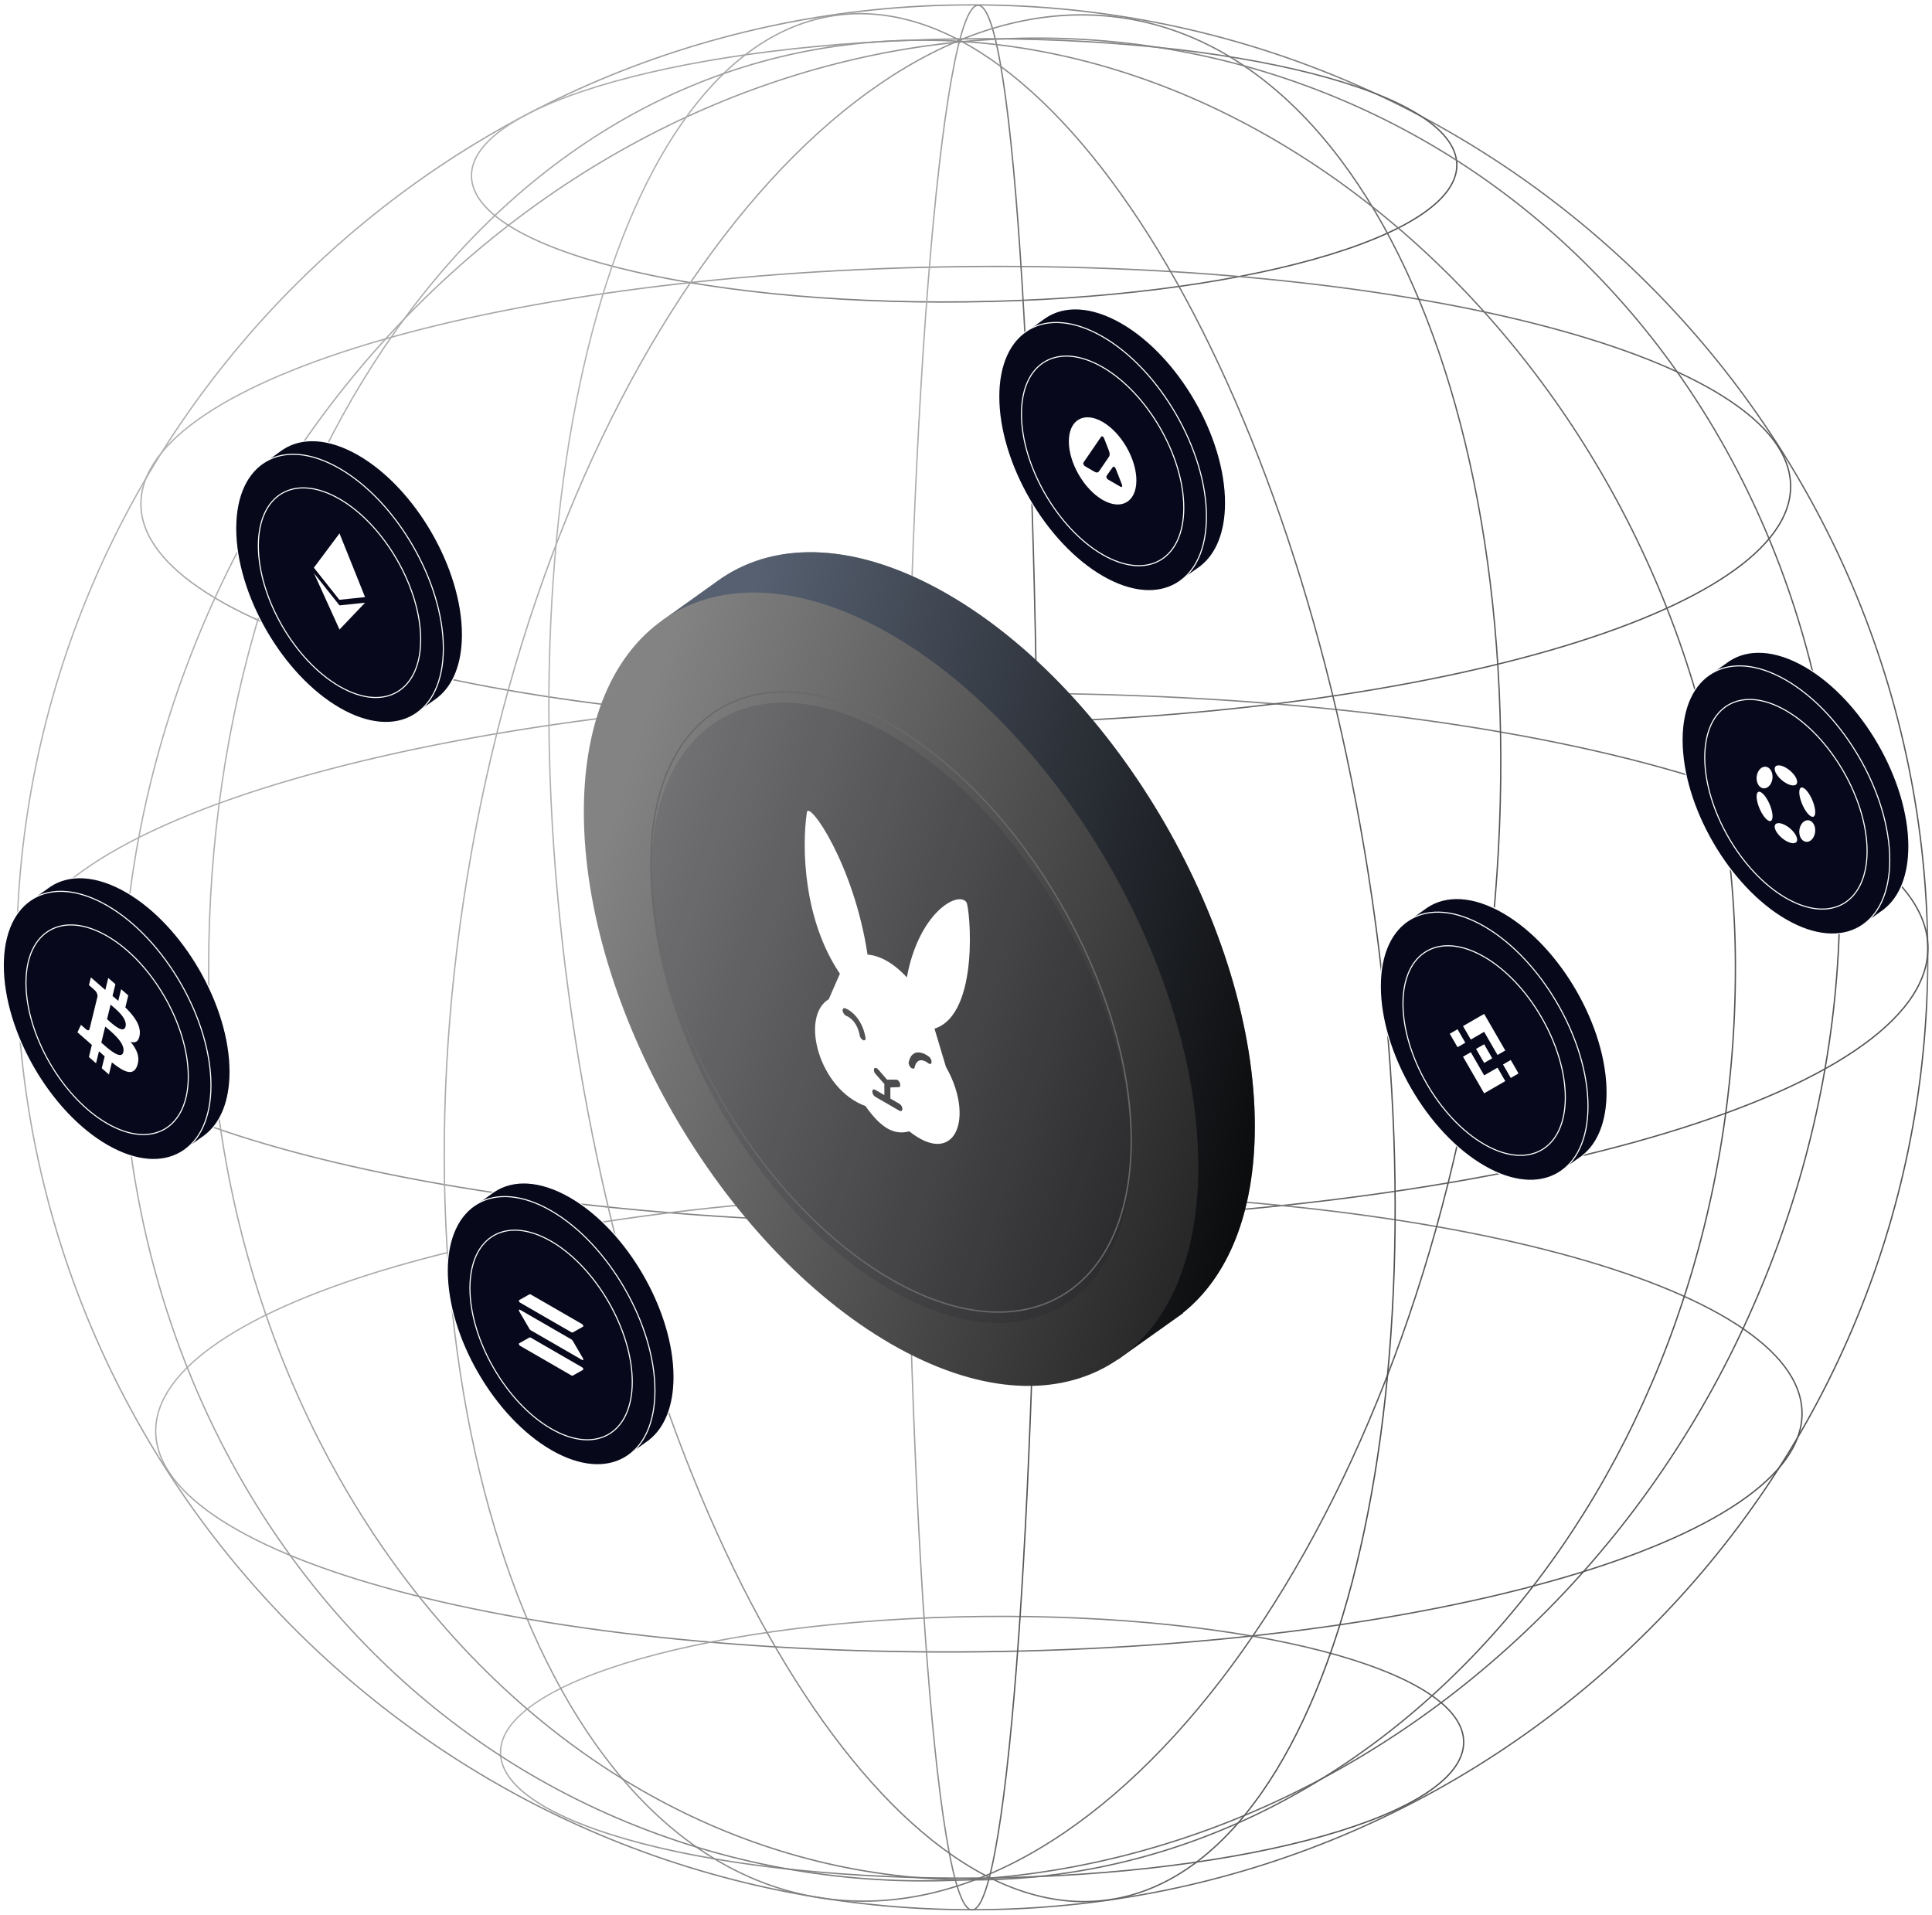 <svg width="557" height="552" viewBox="0 0 557 552" fill="none" xmlns="http://www.w3.org/2000/svg">
<path d="M281.191 352.607C433.35 350.856 556.306 315.262 555.82 273.106C555.335 230.951 431.591 198.198 279.432 199.95C127.273 201.702 4.316 237.296 4.802 279.451C5.288 321.606 129.032 354.359 281.191 352.607Z" stroke="url(#paint0_linear_0_294)" stroke-width="0.39" stroke-miterlimit="10"/>
<path d="M282.972 476.208C414.04 474.699 519.95 443.851 519.529 407.306C519.108 370.763 412.515 342.361 281.447 343.871C150.379 345.379 44.469 376.228 44.89 412.772C45.311 449.316 151.904 477.718 282.972 476.208Z" stroke="url(#paint1_linear_0_294)" stroke-width="0.39" stroke-miterlimit="10"/>
<path d="M283.577 541.441C360.257 540.558 422.224 522.963 421.984 502.14C421.744 481.318 359.388 465.155 282.707 466.037C206.027 466.92 144.059 484.516 144.3 505.338C144.54 526.16 206.895 542.324 283.577 541.441Z" stroke="url(#paint2_linear_0_294)" stroke-width="0.39" stroke-miterlimit="10"/>
<mask id="mask0_0_294" style="mask-type:luminance" maskUnits="userSpaceOnUse" x="4" y="0" width="553" height="552">
<path d="M556.324 0.78H4.324V551.22H556.324V0.78Z" fill="white"/>
</mask>
<g mask="url(#mask0_0_294)">
<path d="M280.282 550.585C432.443 550.585 555.794 427.645 555.794 275.992C555.794 124.338 432.443 1.398 280.282 1.398C128.122 1.398 4.771 124.338 4.771 275.992C4.771 427.645 128.122 550.585 280.282 550.585Z" stroke="url(#paint3_linear_0_294)" stroke-width="0.39" stroke-miterlimit="10"/>
<path d="M278.404 87.034C356.851 86.13 420.25 68.424 420.008 47.485C419.768 26.547 355.978 10.305 277.531 11.208C199.084 12.111 135.685 29.818 135.926 50.757C136.168 71.695 199.958 87.937 278.404 87.034Z" stroke="url(#paint4_linear_0_294)" stroke-width="0.39" stroke-miterlimit="10"/>
<path d="M279.192 208.654C410.529 207.142 516.659 176.415 516.24 140.023C515.82 103.631 409.011 75.356 277.674 76.868C146.337 78.381 40.207 109.108 40.626 145.5C41.046 181.891 147.855 210.166 279.192 208.654Z" stroke="url(#paint5_linear_0_294)" stroke-width="0.39" stroke-miterlimit="10"/>
<path d="M299.427 276.056C299.427 427.701 290.837 550.65 280.234 550.65C269.631 550.65 261.057 427.701 261.057 276.056C261.057 124.411 271.384 1.511 281.987 1.511C292.591 1.511 299.427 124.33 299.427 276.056Z" stroke="url(#paint6_linear_0_294)" stroke-width="0.39" stroke-miterlimit="10"/>
<path d="M425.961 300.156C450.6 150.579 405.396 18.596 324.995 5.364C244.594 -7.869 159.442 102.661 134.803 252.238C110.164 401.815 155.368 533.798 235.769 547.031C316.17 560.263 401.321 449.734 425.961 300.156Z" stroke="url(#paint7_linear_0_294)" stroke-width="0.39" stroke-miterlimit="10"/>
<path d="M509.653 366.515C564.375 228.505 507.148 76.381 381.832 26.737C256.517 -22.908 110.568 48.727 55.846 186.737C1.125 324.746 58.352 476.87 183.667 526.514C308.982 576.158 454.931 504.524 509.653 366.515Z" stroke="url(#paint8_linear_0_294)" stroke-width="0.39" stroke-miterlimit="10"/>
<path d="M319.778 547.707C383.498 538.438 417.447 409.316 395.607 259.305C373.767 109.294 304.406 -4.8 240.687 4.469C176.968 13.738 143.018 142.859 164.859 292.871C186.699 442.881 256.059 556.975 319.778 547.707Z" stroke="url(#paint9_linear_0_294)" stroke-width="0.39" stroke-miterlimit="10"/>
<path d="M500.325 278.913C500.325 424.211 401.792 541.982 280.235 541.982C158.676 541.982 60.16 424.211 60.16 278.913C60.16 133.614 144.273 11.591 265.815 11.591C387.357 11.591 500.325 133.614 500.325 278.913Z" stroke="url(#paint10_linear_0_294)" stroke-width="0.39" stroke-miterlimit="10"/>
</g>
<g clip-path="url(#clip0_0_294)">
<g clip-path="url(#clip1_0_294)">
<g clip-path="url(#clip2_0_294)">
<path fill-rule="evenodd" clip-rule="evenodd" d="M126.335 201.16C130.702 197.674 133.331 191.444 133.331 182.988C133.331 163.897 119.928 140.681 103.394 131.135C94.691 126.111 86.855 125.875 81.385 129.563L81.383 129.561L81.254 129.653C81.127 129.741 81.002 129.83 80.878 129.922L75.581 133.708L76.434 135.091C74.527 138.539 73.457 143.026 73.457 148.42C73.457 167.511 86.86 190.727 103.394 200.272C109.135 203.587 114.499 204.818 119.055 204.213L119.983 205.718L126.351 201.185L126.335 201.16Z" fill="#07091B"/>
<path d="M126.335 201.16L126.238 201.038L126.129 201.125L126.203 201.243L126.335 201.16ZM81.385 129.564L81.253 129.646L81.338 129.783L81.472 129.693L81.385 129.564ZM81.383 129.561L81.515 129.478L81.427 129.338L81.292 129.434L81.383 129.561ZM81.253 129.653L81.341 129.782L81.344 129.78L81.253 129.653ZM80.877 129.922L80.968 130.048L80.97 130.047L80.877 129.922ZM75.581 133.708L75.49 133.581L75.372 133.666L75.448 133.789L75.581 133.708ZM76.434 135.091L76.57 135.167L76.614 135.087L76.566 135.01L76.434 135.091ZM119.054 204.213L119.187 204.131L119.134 204.045L119.034 204.059L119.054 204.213ZM119.983 205.719L119.85 205.8L119.937 205.942L120.073 205.846L119.983 205.719ZM126.351 201.185L126.441 201.312L126.561 201.227L126.483 201.102L126.351 201.185ZM133.175 182.989C133.175 191.415 130.555 197.591 126.238 201.038L126.432 201.281C130.848 197.756 133.487 191.474 133.487 182.989H133.175ZM103.316 131.27C111.553 136.026 119.02 144.194 124.428 153.56C129.835 162.926 133.175 173.476 133.175 182.989H133.487C133.487 173.409 130.125 162.805 124.697 153.404C119.27 144.003 111.768 135.79 103.472 131.001L103.316 131.27ZM81.472 129.693C86.874 126.05 94.642 126.263 103.316 131.27L103.472 131.001C94.739 125.959 86.835 125.701 81.297 129.434L81.472 129.693ZM81.516 129.481L81.515 129.478L81.251 129.643L81.253 129.646L81.516 129.481ZM81.292 129.434L81.162 129.527L81.344 129.78L81.473 129.687L81.292 129.434ZM80.97 130.047C81.093 129.956 81.216 129.868 81.341 129.782L81.164 129.525C81.037 129.613 80.91 129.704 80.785 129.796L80.97 130.047ZM80.787 129.795L75.49 133.581L75.671 133.834L80.968 130.048L80.787 129.795ZM75.448 133.789L76.301 135.173L76.566 135.01L75.713 133.626L75.448 133.789ZM73.612 148.42C73.612 143.046 74.678 138.586 76.57 135.167L76.298 135.016C74.374 138.492 73.301 143.007 73.301 148.42H73.612ZM103.472 200.138C95.234 195.382 87.767 187.214 82.36 177.848C76.952 168.482 73.612 157.932 73.612 148.42H73.301C73.301 157.999 76.662 168.603 82.09 178.004C87.518 187.405 95.02 195.618 103.316 200.408L103.472 200.138ZM119.034 204.059C114.521 204.658 109.192 203.441 103.472 200.138L103.316 200.408C109.077 203.734 114.475 204.978 119.075 204.367L119.034 204.059ZM118.922 204.295L119.85 205.8L120.115 205.637L119.187 204.131L118.922 204.295ZM120.073 205.846L126.441 201.312L126.261 201.059L119.892 205.591L120.073 205.846ZM126.483 201.102L126.467 201.077L126.203 201.243L126.219 201.268L126.483 201.102Z" fill="white"/>
<path d="M97.884 204.199C114.418 213.744 127.822 206.006 127.822 186.914C127.822 167.823 114.418 144.607 97.884 135.061C81.35 125.516 67.947 133.254 67.947 152.346C67.947 171.437 81.35 194.653 97.884 204.199Z" fill="#07091B" stroke="white" stroke-width="0.312"/>
<g style="mix-blend-mode:overlay" filter="url(#filter0_i_0_294)">
<path d="M97.886 197.898C110.81 205.36 121.287 199.311 121.287 184.387C121.287 169.463 110.81 151.316 97.886 143.854C84.961 136.393 74.484 142.442 74.484 157.365C74.484 172.289 84.961 190.436 97.886 197.898Z" fill="#07091B" fill-opacity="0.2"/>
</g>
<path d="M97.879 153.78L97.719 154.318V172.643L97.879 172.921L105.246 172.146L97.879 153.78Z" fill="white"/>
<path d="M97.88 153.78L90.513 163.64L97.88 172.921V164.027V153.78Z" fill="white"/>
<path d="M97.878 174.531L97.787 174.607V181.134L97.878 181.493L105.248 173.762L97.878 174.531Z" fill="white"/>
<path d="M97.88 181.491V174.531L90.513 165.252L97.88 181.491Z" fill="white"/>
<path d="M90.513 163.64L97.88 172.921V164.027L90.513 163.64Z" fill="white"/>
<path d="M97.884 197.898C110.808 205.36 121.285 199.311 121.285 184.387C121.285 169.463 110.808 151.316 97.884 143.854C84.96 136.393 74.482 142.442 74.482 157.365C74.482 172.289 84.96 190.436 97.884 197.898Z" stroke="white" stroke-width="0.312"/>
</g>
</g>
</g>
<g clip-path="url(#clip3_0_294)">
<g clip-path="url(#clip4_0_294)">
<g clip-path="url(#clip5_0_294)">
<path fill-rule="evenodd" clip-rule="evenodd" d="M543.333 262.159C547.7 258.673 550.33 252.444 550.33 243.988C550.33 224.896 536.926 201.681 520.392 192.135C511.689 187.11 503.853 186.875 498.383 190.563L498.381 190.56L498.252 190.653C498.125 190.74 498 190.83 497.876 190.921L492.579 194.707L493.432 196.091C491.525 199.539 490.455 204.026 490.455 209.419C490.455 228.511 503.858 251.726 520.392 261.272C526.133 264.587 531.497 265.817 536.053 265.212L536.981 266.718L543.35 262.185L543.333 262.159Z" fill="#07091B"/>
<path d="M543.335 262.159L543.238 262.038L543.129 262.125L543.203 262.242L543.335 262.159ZM498.385 190.563L498.253 190.646L498.338 190.782L498.472 190.692L498.385 190.563ZM498.383 190.56L498.515 190.478L498.427 190.337L498.292 190.434L498.383 190.56ZM498.253 190.653L498.342 190.781L498.344 190.78L498.253 190.653ZM497.878 190.921L497.968 191.048L497.97 191.047L497.878 190.921ZM492.581 194.707L492.49 194.581L492.372 194.665L492.448 194.789L492.581 194.707ZM493.434 196.091L493.57 196.167L493.614 196.087L493.567 196.009L493.434 196.091ZM536.054 265.212L536.187 265.131L536.134 265.045L536.034 265.059L536.054 265.212ZM536.983 266.718L536.85 266.8L536.937 266.941L537.073 266.845L536.983 266.718ZM543.351 262.185L543.441 262.312L543.561 262.227L543.483 262.102L543.351 262.185ZM550.175 243.988C550.175 252.415 547.555 258.591 543.238 262.038L543.432 262.281C547.848 258.756 550.487 252.474 550.487 243.988H550.175ZM520.316 192.27C528.554 197.026 536.02 205.194 541.428 214.56C546.835 223.926 550.175 234.476 550.175 243.988H550.487C550.487 234.409 547.125 223.805 541.698 214.404C536.27 205.003 528.768 196.79 520.472 192L520.316 192.27ZM498.472 190.692C503.875 187.049 511.643 187.263 520.316 192.27L520.472 192C511.739 186.958 503.835 186.7 498.298 190.434L498.472 190.692ZM498.517 190.48L498.515 190.478L498.251 190.643L498.253 190.646L498.517 190.48ZM498.292 190.434L498.163 190.526L498.344 190.78L498.473 190.687L498.292 190.434ZM497.97 191.047C498.093 190.956 498.217 190.868 498.342 190.781L498.165 190.525C498.037 190.613 497.91 190.704 497.785 190.796L497.97 191.047ZM497.787 190.795L492.49 194.581L492.671 194.834L497.968 191.048L497.787 190.795ZM492.448 194.789L493.301 196.173L493.567 196.009L492.713 194.626L492.448 194.789ZM490.612 209.419C490.612 204.046 491.678 199.586 493.57 196.167L493.298 196.016C491.374 199.492 490.301 204.006 490.301 209.419H490.612ZM520.472 261.138C512.234 256.381 504.767 248.214 499.36 238.848C493.952 229.482 490.612 218.932 490.612 209.419H490.301C490.301 218.999 493.662 229.603 499.09 239.004C504.518 248.404 512.02 256.617 520.316 261.407L520.472 261.138ZM536.034 265.059C531.521 265.657 526.192 264.44 520.472 261.138L520.316 261.407C526.077 264.734 531.476 265.978 536.075 265.367L536.034 265.059ZM535.922 265.295L536.85 266.8L537.115 266.637L536.187 265.131L535.922 265.295ZM537.073 266.845L543.441 262.312L543.261 262.059L536.892 266.591L537.073 266.845ZM543.483 262.102L543.467 262.077L543.203 262.242L543.219 262.268L543.483 262.102Z" fill="white"/>
<path d="M514.885 265.198C531.418 274.744 544.822 267.006 544.822 247.914C544.822 228.822 531.418 205.607 514.885 196.061C498.351 186.515 484.947 194.254 484.947 213.345C484.947 232.437 498.351 255.652 514.885 265.198Z" fill="#07091B" stroke="white" stroke-width="0.312"/>
<g style="mix-blend-mode:overlay" filter="url(#filter1_i_0_294)">
<path d="M514.884 258.897C527.808 266.359 538.285 260.31 538.285 245.387C538.285 230.463 527.808 212.316 514.884 204.854C501.96 197.392 491.482 203.441 491.482 218.365C491.482 233.289 501.96 251.436 514.884 258.897Z" fill="#07091B" fill-opacity="0.2"/>
</g>
<path d="M514.885 225.758C516.675 226.791 518.126 226.64 518.126 225.418C518.126 224.197 516.675 222.37 514.885 221.336C513.094 220.302 511.643 220.454 511.643 221.675C511.643 222.896 513.094 224.724 514.885 225.758Z" fill="white"/>
<path d="M514.885 242.416C516.675 243.45 518.126 243.298 518.126 242.077C518.126 240.856 516.675 239.028 514.885 237.995C513.094 236.961 511.643 237.113 511.643 238.334C511.643 239.555 513.094 241.383 514.885 242.416Z" fill="white"/>
<path d="M510.365 226.21C511.26 224.908 511.255 222.936 510.352 221.804C509.45 220.672 507.993 220.809 507.097 222.11C506.202 223.412 506.208 225.384 507.11 226.516C508.013 227.648 509.47 227.511 510.365 226.21Z" fill="white"/>
<path d="M522.668 241.641C523.563 240.339 523.558 238.367 522.656 237.236C521.754 236.105 520.298 236.243 519.402 237.544C518.507 238.846 518.512 240.818 519.414 241.949C520.316 243.08 521.773 242.942 522.668 241.641Z" fill="white"/>
<path d="M510.354 236.717C511.256 236.627 511.262 234.661 510.367 232.326C509.472 229.991 508.015 228.171 507.112 228.261C506.21 228.351 506.204 230.317 507.099 232.652C507.995 234.987 509.452 236.807 510.354 236.717Z" fill="white"/>
<path d="M522.658 235.492C523.56 235.403 523.565 233.437 522.67 231.102C521.774 228.767 520.318 226.947 519.416 227.037C518.514 227.126 518.509 229.092 519.404 231.427C520.299 233.762 521.756 235.582 522.658 235.492Z" fill="white"/>
<path d="M514.884 258.898C527.808 266.359 538.285 260.31 538.285 245.387C538.285 230.463 527.808 212.316 514.884 204.854C501.96 197.392 491.482 203.441 491.482 218.365C491.482 233.289 501.96 251.436 514.884 258.898Z" stroke="white" stroke-width="0.312"/>
</g>
</g>
</g>
<g clip-path="url(#clip6_0_294)">
<g clip-path="url(#clip7_0_294)">
<g clip-path="url(#clip8_0_294)">
<path fill-rule="evenodd" clip-rule="evenodd" d="M346.337 163.16C350.704 159.674 353.334 153.445 353.334 144.989C353.334 125.897 339.93 102.681 323.396 93.136C314.693 88.111 306.857 87.875 301.387 91.564L301.385 91.561L301.256 91.653C301.129 91.741 301.004 91.83 300.88 91.922L295.583 95.708L296.436 97.092C294.529 100.539 293.459 105.027 293.459 110.42C293.459 129.512 306.862 152.727 323.396 162.273C329.137 165.587 334.501 166.818 339.057 166.213L339.985 167.719L346.353 163.185L346.337 163.16Z" fill="#07091B"/>
<path d="M346.337 163.16L346.239 163.038L346.131 163.125L346.205 163.243L346.337 163.16ZM301.386 91.564L301.254 91.647L301.34 91.783L301.473 91.693L301.386 91.564ZM301.385 91.561L301.516 91.478L301.429 91.338L301.294 91.434L301.385 91.561ZM301.255 91.654L301.343 91.782L301.345 91.78L301.255 91.654ZM300.879 91.922L300.97 92.049L300.972 92.047L300.879 91.922ZM295.582 95.708L295.492 95.581L295.373 95.666L295.45 95.79L295.582 95.708ZM296.436 97.092L296.572 97.167L296.616 97.088L296.568 97.01L296.436 97.092ZM339.056 166.213L339.189 166.131L339.136 166.045L339.036 166.059L339.056 166.213ZM339.984 167.719L339.852 167.8L339.939 167.942L340.075 167.846L339.984 167.719ZM346.353 163.186L346.443 163.313L346.563 163.227L346.485 163.103L346.353 163.186ZM353.177 144.989C353.177 153.415 350.557 159.591 346.239 163.038L346.434 163.281C350.849 159.756 353.489 153.474 353.489 144.989H353.177ZM323.318 93.271C331.555 98.027 339.022 106.194 344.429 115.56C349.837 124.926 353.177 135.477 353.177 144.989H353.489C353.489 135.409 350.127 124.806 344.699 115.405C339.272 106.004 331.77 97.791 323.473 93.001L323.318 93.271ZM301.473 91.693C306.876 88.05 314.644 88.263 323.318 93.271L323.473 93.001C314.74 87.959 306.837 87.701 301.299 91.435L301.473 91.693ZM301.518 91.481L301.516 91.478L301.253 91.644L301.254 91.647L301.518 91.481ZM301.294 91.434L301.164 91.527L301.345 91.78L301.475 91.688L301.294 91.434ZM300.972 92.047C301.094 91.957 301.218 91.868 301.343 91.782L301.166 91.525C301.038 91.614 300.912 91.704 300.787 91.797L300.972 92.047ZM300.789 91.795L295.492 95.581L295.673 95.835L300.97 92.049L300.789 91.795ZM295.45 95.79L296.303 97.174L296.568 97.01L295.715 95.626L295.45 95.79ZM293.614 110.42C293.614 105.046 294.68 100.586 296.572 97.167L296.299 97.016C294.376 100.492 293.302 105.007 293.302 110.42H293.614ZM323.473 162.138C315.236 157.382 307.769 149.214 302.362 139.848C296.954 130.482 293.614 119.932 293.614 110.42H293.302C293.302 120 296.664 130.603 302.092 140.004C307.519 149.405 315.021 157.618 323.318 162.408L323.473 162.138ZM339.036 166.059C334.523 166.658 329.194 165.441 323.473 162.138L323.318 162.408C329.079 165.734 334.477 166.978 339.077 166.367L339.036 166.059ZM338.923 166.295L339.852 167.8L340.117 167.637L339.189 166.131L338.923 166.295ZM340.075 167.846L346.443 163.313L346.262 163.059L339.894 167.592L340.075 167.846ZM346.485 163.103L346.469 163.077L346.205 163.243L346.221 163.268L346.485 163.103Z" fill="white"/>
<path d="M317.885 166.199C334.418 175.745 347.822 168.006 347.822 148.914C347.822 129.823 334.418 106.607 317.885 97.061C301.351 87.516 287.947 95.254 287.947 114.346C287.947 133.437 301.351 156.653 317.885 166.199Z" fill="#07091B" stroke="white" stroke-width="0.312"/>
<g style="mix-blend-mode:overlay" filter="url(#filter2_i_0_294)">
<path d="M317.886 159.898C330.81 167.36 341.287 161.311 341.287 146.387C341.287 131.463 330.81 113.316 317.886 105.854C304.962 98.392 294.484 104.442 294.484 119.365C294.484 134.289 304.962 152.436 317.886 159.898Z" fill="#07091B" fill-opacity="0.2"/>
</g>
<path fill-rule="evenodd" clip-rule="evenodd" d="M327.622 138.497C327.622 144.706 323.263 147.222 317.886 144.118C312.509 141.014 308.15 133.464 308.15 127.255C308.15 121.046 312.509 118.53 317.886 121.634C323.263 124.739 327.622 132.288 327.622 138.497ZM315.127 135.757L313.238 134.666C312.841 134.437 312.645 134.324 312.525 134.166C312.396 133.995 312.317 133.789 312.308 133.607C312.3 133.44 312.398 133.298 312.595 133.013L317.26 126.211C317.458 125.923 317.559 125.779 317.686 125.778C317.822 125.776 317.984 125.87 318.121 126.029C318.248 126.177 318.348 126.437 318.547 126.954L319.506 129.441L319.511 129.454C319.725 130.01 319.834 130.292 319.881 130.55C319.934 130.832 319.934 131.097 319.881 131.318C319.833 131.522 319.726 131.681 319.508 131.994L317.057 135.582L317.051 135.591C316.835 135.902 316.726 136.06 316.574 136.139C316.409 136.227 316.211 136.244 315.993 136.193C315.795 136.142 315.572 136.014 315.127 135.757ZM319.899 138.512L322.606 140.075C323.006 140.306 323.206 140.422 323.326 140.4C323.455 140.377 323.537 140.261 323.544 140.089C323.551 139.935 323.455 139.689 323.267 139.206C323.26 139.189 323.254 139.172 323.247 139.155L321.891 135.694L321.876 135.654C321.685 135.172 321.589 134.929 321.465 134.785C321.329 134.626 321.169 134.534 321.032 134.535C320.908 134.538 320.808 134.676 320.609 134.956L319.258 136.855L319.253 136.861C319.055 137.142 318.957 137.281 318.964 137.447C318.973 137.63 319.052 137.838 319.181 138.009C319.298 138.165 319.499 138.281 319.899 138.512Z" fill="white"/>
<path d="M317.886 159.898C330.81 167.36 341.287 161.311 341.287 146.387C341.287 131.463 330.81 113.316 317.886 105.854C304.962 98.393 294.485 104.442 294.485 119.365C294.485 134.289 304.962 152.436 317.886 159.898Z" stroke="white" stroke-width="0.312"/>
</g>
</g>
</g>
<g clip-path="url(#clip9_0_294)">
<g clip-path="url(#clip10_0_294)">
<g clip-path="url(#clip11_0_294)">
<path fill-rule="evenodd" clip-rule="evenodd" d="M456.335 333.16C460.702 329.674 463.332 323.445 463.332 314.989C463.332 295.897 449.928 272.681 433.394 263.136C424.691 258.111 416.855 257.875 411.385 261.564L411.383 261.561L411.254 261.654C411.127 261.741 411.002 261.83 410.878 261.922L405.581 265.708L406.434 267.092C404.527 270.539 403.457 275.027 403.457 280.42C403.457 299.512 416.86 322.727 433.394 332.273C439.135 335.587 444.499 336.818 449.055 336.213L449.983 337.719L456.351 333.185L456.335 333.16Z" fill="#07091B"/>
<path d="M456.335 333.16L456.238 333.038L456.129 333.125L456.203 333.243L456.335 333.16ZM411.385 261.564L411.253 261.647L411.338 261.783L411.472 261.693L411.385 261.564ZM411.383 261.561L411.515 261.478L411.427 261.338L411.292 261.434L411.383 261.561ZM411.253 261.653L411.342 261.782L411.344 261.78L411.253 261.653ZM410.878 261.922L410.968 262.049L410.97 262.047L410.878 261.922ZM405.581 265.708L405.49 265.581L405.372 265.666L405.448 265.79L405.581 265.708ZM406.434 267.092L406.57 267.167L406.614 267.087L406.567 267.01L406.434 267.092ZM449.054 336.213L449.187 336.131L449.134 336.045L449.034 336.059L449.054 336.213ZM449.983 337.719L449.85 337.8L449.937 337.942L450.073 337.846L449.983 337.719ZM456.351 333.185L456.441 333.312L456.561 333.227L456.483 333.103L456.351 333.185ZM463.175 314.989C463.175 323.415 460.555 329.591 456.238 333.038L456.432 333.281C460.848 329.756 463.487 323.474 463.487 314.989H463.175ZM433.316 263.27C441.554 268.027 449.02 276.194 454.428 285.56C459.835 294.926 463.175 305.476 463.175 314.989H463.487C463.487 305.409 460.125 294.805 454.698 285.404C449.27 276.003 441.768 267.791 433.472 263.001L433.316 263.27ZM411.472 261.693C416.875 258.05 424.643 258.263 433.316 263.27L433.472 263.001C424.739 257.959 416.835 257.701 411.298 261.435L411.472 261.693ZM411.517 261.481L411.515 261.478L411.251 261.644L411.253 261.647L411.517 261.481ZM411.292 261.434L411.163 261.527L411.344 261.78L411.473 261.687L411.292 261.434ZM410.97 262.047C411.093 261.956 411.217 261.868 411.342 261.782L411.165 261.525C411.037 261.614 410.91 261.704 410.785 261.797L410.97 262.047ZM410.787 261.795L405.49 265.581L405.671 265.834L410.968 262.049L410.787 261.795ZM405.448 265.79L406.301 267.173L406.567 267.01L405.713 265.626L405.448 265.79ZM403.612 280.42C403.612 275.046 404.678 270.586 406.57 267.167L406.298 267.016C404.374 270.492 403.301 275.007 403.301 280.42H403.612ZM433.472 332.138C425.234 327.382 417.767 319.214 412.36 309.848C406.952 300.482 403.612 289.932 403.612 280.42H403.301C403.301 289.999 406.662 300.603 412.09 310.004C417.518 319.405 425.02 327.618 433.316 332.408L433.472 332.138ZM449.034 336.059C444.521 336.658 439.192 335.441 433.472 332.138L433.316 332.408C439.077 335.734 444.476 336.978 449.075 336.367L449.034 336.059ZM448.922 336.295L449.85 337.8L450.115 337.637L449.187 336.131L448.922 336.295ZM450.073 337.846L456.441 333.312L456.261 333.059L449.892 337.592L450.073 337.846ZM456.483 333.103L456.467 333.077L456.203 333.243L456.219 333.268L456.483 333.103Z" fill="white"/>
<path d="M427.885 336.199C444.418 345.744 457.822 338.006 457.822 318.914C457.822 299.823 444.418 276.607 427.885 267.061C411.351 257.516 397.947 265.254 397.947 284.346C397.947 303.437 411.351 326.653 427.885 336.199Z" fill="#07091B" stroke="white" stroke-width="0.312"/>
<g style="mix-blend-mode:overlay" filter="url(#filter3_i_0_294)">
<path d="M427.884 329.898C440.808 337.36 451.285 331.311 451.285 316.387C451.285 301.463 440.808 283.316 427.884 275.855C414.959 268.393 404.482 274.442 404.482 289.365C404.482 304.289 414.959 322.436 427.884 329.898Z" fill="#07091B" fill-opacity="0.2"/>
</g>
<path d="M424.033 299.705L427.884 297.481L431.737 304.155L433.978 302.861L427.884 292.306L421.792 295.824L424.033 299.705ZM417.969 298.03L420.21 296.737L422.45 300.618L420.21 301.912L417.969 298.03ZM424.033 303.359L427.884 310.029L431.737 307.805L433.979 311.685L433.978 311.686L427.884 315.204L421.792 304.653L421.789 304.647L424.033 303.359ZM433.318 306.893L435.558 305.6L437.799 309.481L435.558 310.775L433.318 306.893Z" fill="white"/>
<path d="M430.215 305.099L430.216 305.1L427.884 301.061L426.16 302.056L425.962 302.17L425.554 302.406L425.551 302.408L425.554 302.414L427.884 306.449L430.216 305.103L430.217 305.102L430.215 305.099Z" fill="white"/>
<path d="M427.884 329.898C440.808 337.36 451.285 331.311 451.285 316.387C451.285 301.463 440.808 283.316 427.884 275.855C414.96 268.393 404.482 274.442 404.482 289.365C404.482 304.289 414.96 322.436 427.884 329.898Z" stroke="white" stroke-width="0.312"/>
</g>
</g>
</g>
<g clip-path="url(#clip12_0_294)">
<g clip-path="url(#clip13_0_294)">
<g clip-path="url(#clip14_0_294)">
<path fill-rule="evenodd" clip-rule="evenodd" d="M187.336 415.16C191.702 411.674 194.332 405.445 194.332 396.989C194.332 377.897 180.928 354.681 164.395 345.136C155.691 340.111 147.855 339.875 142.385 343.564L142.383 343.561L142.254 343.654C142.127 343.741 142.002 343.83 141.878 343.922L136.581 347.708L137.435 349.092C135.527 352.539 134.457 357.027 134.457 362.42C134.457 381.512 147.861 404.727 164.395 414.273C170.135 417.587 175.499 418.818 180.055 418.213L180.983 419.719L187.352 415.185L187.336 415.16Z" fill="#07091B"/>
<path d="M187.335 415.159L187.238 415.038L187.129 415.125L187.203 415.242L187.335 415.159ZM142.385 343.563L142.253 343.646L142.338 343.782L142.472 343.692L142.385 343.563ZM142.383 343.56L142.515 343.478L142.427 343.337L142.292 343.434L142.383 343.56ZM142.253 343.653L142.342 343.781L142.344 343.78L142.253 343.653ZM141.878 343.921L141.968 344.048L141.97 344.047L141.878 343.921ZM136.581 347.707L136.49 347.581L136.372 347.665L136.448 347.789L136.581 347.707ZM137.434 349.091L137.57 349.167L137.614 349.087L137.567 349.009L137.434 349.091ZM180.054 418.212L180.187 418.131L180.134 418.045L180.034 418.059L180.054 418.212ZM180.983 419.718L180.85 419.8L180.937 419.941L181.073 419.845L180.983 419.718ZM187.351 415.185L187.441 415.312L187.561 415.227L187.483 415.102L187.351 415.185ZM194.175 396.988C194.175 405.415 191.555 411.591 187.238 415.038L187.432 415.281C191.848 411.756 194.487 405.474 194.487 396.988H194.175ZM164.316 345.27C172.554 350.026 180.02 358.194 185.428 367.56C190.835 376.926 194.175 387.476 194.175 396.988H194.487C194.487 387.409 191.125 376.805 185.698 367.404C180.27 358.003 172.768 349.79 164.472 345L164.316 345.27ZM142.472 343.692C147.875 340.049 155.643 340.263 164.316 345.27L164.472 345C155.739 339.958 147.835 339.7 142.298 343.434L142.472 343.692ZM142.517 343.48L142.515 343.478L142.251 343.643L142.253 343.646L142.517 343.48ZM142.292 343.434L142.163 343.526L142.344 343.78L142.473 343.687L142.292 343.434ZM141.97 344.047C142.093 343.956 142.217 343.868 142.342 343.781L142.165 343.525C142.037 343.613 141.91 343.704 141.785 343.796L141.97 344.047ZM141.787 343.795L136.49 347.581L136.671 347.834L141.968 344.048L141.787 343.795ZM136.448 347.789L137.301 349.173L137.567 349.009L136.713 347.626L136.448 347.789ZM134.612 362.419C134.612 357.046 135.678 352.586 137.57 349.167L137.298 349.016C135.374 352.492 134.301 357.006 134.301 362.419H134.612ZM164.472 414.138C156.234 409.381 148.767 401.214 143.36 391.848C137.952 382.482 134.612 371.932 134.612 362.419H134.301C134.301 371.999 137.662 382.603 143.09 392.004C148.518 401.404 156.02 409.617 164.316 414.407L164.472 414.138ZM180.034 418.059C175.521 418.657 170.192 417.44 164.472 414.138L164.316 414.407C170.077 417.734 175.476 418.978 180.075 418.367L180.034 418.059ZM179.922 418.295L180.85 419.8L181.115 419.637L180.187 418.131L179.922 418.295ZM181.073 419.845L187.441 415.312L187.261 415.059L180.892 419.591L181.073 419.845ZM187.483 415.102L187.467 415.077L187.203 415.242L187.219 415.268L187.483 415.102Z" fill="white"/>
<path d="M158.885 418.199C175.418 427.745 188.822 420.006 188.822 400.914C188.822 381.823 175.418 358.607 158.885 349.062C142.351 339.516 128.947 347.254 128.947 366.346C128.947 385.438 142.351 408.653 158.885 418.199Z" fill="#07091B" stroke="white" stroke-width="0.312"/>
<g style="mix-blend-mode:overlay" filter="url(#filter4_i_0_294)">
<path d="M158.884 411.897C171.808 419.359 182.286 413.31 182.286 398.386C182.286 383.463 171.808 365.316 158.884 357.854C145.96 350.392 135.483 356.441 135.483 371.365C135.483 386.288 145.96 404.435 158.884 411.897Z" fill="#07091B" fill-opacity="0.2"/>
</g>
<path d="M152.617 385.618C152.729 385.555 152.883 385.569 153.046 385.663L167.864 394.219C168.135 394.375 168.27 394.826 168.079 394.934L165.152 396.583C165.04 396.646 164.886 396.631 164.722 396.537L149.904 387.982C149.633 387.825 149.498 387.374 149.689 387.267L152.617 385.618Z" fill="white"/>
<path d="M152.617 373.169C152.733 373.109 152.887 373.123 153.046 373.215L167.864 381.77C168.135 381.927 168.27 382.378 168.079 382.485L165.152 384.134C165.04 384.197 164.886 384.183 164.722 384.089L149.904 375.533C149.633 375.377 149.498 374.926 149.689 374.818L152.617 373.169Z" fill="white"/>
<path d="M165.152 386.599C165.04 386.407 164.886 386.243 164.722 386.149L149.904 377.594C149.633 377.437 149.498 377.732 149.689 378.061L152.617 383.09C152.729 383.282 152.883 383.446 153.046 383.54L167.864 392.095C168.135 392.252 168.27 391.957 168.079 391.628L165.152 386.599Z" fill="white"/>
<path d="M158.884 411.898C171.808 419.36 182.285 413.311 182.285 398.387C182.285 383.463 171.808 365.316 158.884 357.854C145.96 350.393 135.482 356.442 135.482 371.365C135.482 386.289 145.96 404.436 158.884 411.898Z" stroke="white" stroke-width="0.312"/>
</g>
</g>
</g>
<g clip-path="url(#clip15_0_294)">
<g clip-path="url(#clip16_0_294)">
<g clip-path="url(#clip17_0_294)">
<path fill-rule="evenodd" clip-rule="evenodd" d="M59.336 327.16C63.702 323.674 66.332 317.445 66.332 308.989C66.332 289.897 52.928 266.681 36.395 257.136C27.691 252.111 19.855 251.875 14.385 255.564L14.383 255.561L14.254 255.654C14.127 255.741 14.002 255.83 13.878 255.922L8.581 259.708L9.435 261.092C7.527 264.539 6.457 269.027 6.457 274.42C6.457 293.512 19.861 316.727 36.395 326.273C42.136 329.587 47.499 330.818 52.055 330.213L52.983 331.719L59.352 327.185L59.336 327.16Z" fill="#07091B"/>
<path d="M59.335 327.159L59.238 327.038L59.129 327.125L59.203 327.242L59.335 327.159ZM14.385 255.563L14.253 255.646L14.338 255.782L14.472 255.692L14.385 255.563ZM14.383 255.56L14.515 255.478L14.427 255.337L14.292 255.434L14.383 255.56ZM14.253 255.653L14.342 255.781L14.344 255.78L14.253 255.653ZM13.878 255.921L13.968 256.048L13.97 256.047L13.878 255.921ZM8.581 259.707L8.49 259.581L8.372 259.665L8.448 259.789L8.581 259.707ZM9.434 261.091L9.57 261.167L9.614 261.087L9.567 261.009L9.434 261.091ZM52.054 330.212L52.187 330.131L52.134 330.045L52.034 330.059L52.054 330.212ZM52.983 331.718L52.85 331.8L52.937 331.941L53.073 331.845L52.983 331.718ZM59.351 327.185L59.441 327.312L59.561 327.227L59.483 327.102L59.351 327.185ZM66.175 308.988C66.175 317.415 63.555 323.591 59.238 327.038L59.432 327.281C63.848 323.756 66.487 317.474 66.487 308.988H66.175ZM36.316 257.27C44.554 262.026 52.02 270.194 57.428 279.56C62.835 288.926 66.175 299.476 66.175 308.988H66.487C66.487 299.409 63.125 288.805 57.698 279.404C52.27 270.003 44.768 261.79 36.472 257L36.316 257.27ZM14.472 255.692C19.875 252.049 27.642 252.263 36.316 257.27L36.472 257C27.739 251.958 19.835 251.7 14.298 255.434L14.472 255.692ZM14.517 255.48L14.515 255.478L14.251 255.643L14.253 255.646L14.517 255.48ZM14.292 255.434L14.162 255.526L14.344 255.78L14.473 255.687L14.292 255.434ZM13.97 256.047C14.093 255.956 14.216 255.868 14.342 255.781L14.165 255.525C14.037 255.613 13.91 255.704 13.785 255.796L13.97 256.047ZM13.787 255.795L8.49 259.581L8.671 259.834L13.968 256.048L13.787 255.795ZM8.448 259.789L9.301 261.173L9.567 261.009L8.713 259.626L8.448 259.789ZM6.612 274.419C6.612 269.046 7.678 264.586 9.57 261.167L9.298 261.016C7.374 264.492 6.301 269.006 6.301 274.419H6.612ZM36.472 326.138C28.234 321.381 20.767 313.214 15.36 303.848C9.952 294.482 6.612 283.932 6.612 274.419H6.301C6.301 283.999 9.662 294.603 15.09 304.004C20.518 313.404 28.02 321.617 36.316 326.407L36.472 326.138ZM52.034 330.059C47.521 330.657 42.192 329.44 36.472 326.138L36.316 326.407C42.077 329.734 47.476 330.978 52.075 330.367L52.034 330.059ZM51.922 330.295L52.85 331.8L53.115 331.637L52.187 330.131L51.922 330.295ZM53.073 331.845L59.441 327.312L59.261 327.059L52.892 331.591L53.073 331.845ZM59.483 327.102L59.467 327.077L59.203 327.242L59.219 327.268L59.483 327.102Z" fill="white"/>
<path d="M30.884 330.199C47.418 339.745 60.822 332.006 60.822 312.914C60.822 293.823 47.418 270.607 30.884 261.062C14.351 251.516 0.947 259.254 0.947 278.346C0.947 297.438 14.351 320.653 30.884 330.199Z" fill="#07091B" stroke="white" stroke-width="0.312"/>
<g style="mix-blend-mode:overlay" filter="url(#filter5_i_0_294)">
<path d="M30.884 323.897C43.808 331.359 54.285 325.31 54.285 310.386C54.285 295.463 43.808 277.316 30.884 269.854C17.96 262.392 7.483 268.441 7.483 283.365C7.483 298.288 17.96 316.435 30.884 323.897Z" fill="#07091B" fill-opacity="0.2"/>
</g>
<path d="M30.884 323.898C43.808 331.36 54.285 325.311 54.285 310.387C54.285 295.463 43.808 277.316 30.884 269.854C17.96 262.393 7.482 268.442 7.482 283.365C7.482 298.289 17.96 316.436 30.884 323.898Z" stroke="white" stroke-width="0.312"/>
</g>
</g>
</g>
<path d="M40.277 298.367C40.652 295.672 38.746 292.998 36.139 290.437L36.985 286.984L34.92 285.184L34.097 288.547C33.554 288.074 32.997 287.601 32.443 287.132L33.272 283.748L31.209 281.949L30.363 285.401C29.914 285.02 29.473 284.647 29.045 284.273L29.047 284.263L26.2 281.78L25.651 284.025C25.651 284.025 27.183 285.324 27.15 285.331C27.986 286.06 28.138 286.792 28.112 287.287L27.149 291.222C27.207 291.272 27.281 291.341 27.363 291.426C27.295 291.367 27.222 291.302 27.146 291.237L25.796 296.748C25.693 296.984 25.434 297.276 24.85 296.768C24.87 296.815 23.349 295.46 23.349 295.46L22.324 297.612L25.011 299.954C25.511 300.39 26 300.828 26.482 301.252L25.628 304.745L27.69 306.543L28.536 303.087C29.099 303.593 29.646 304.075 30.181 304.541L29.338 307.98L31.402 309.78L32.257 306.294C35.777 309.116 38.424 310.343 39.538 307.287C40.436 304.827 39.494 302.559 37.641 300.36C38.99 300.782 40.006 300.341 40.277 298.367ZM35.561 303.317C34.923 305.929 30.606 301.806 29.207 300.588L30.341 295.96C31.74 297.181 36.228 300.595 35.561 303.317ZM36.199 295.952C35.617 298.326 32.025 294.858 30.859 293.842L31.887 289.645C33.052 290.661 36.805 293.474 36.199 295.952Z" fill="white"/>
<g style="mix-blend-mode:lighten" filter="url(#filter6_f_0_294)">
<path fill-rule="evenodd" clip-rule="evenodd" d="M341.074 378.478C353.993 368.164 361.773 349.735 361.773 324.716C361.773 268.23 322.118 199.545 273.2 171.302C247.45 156.435 224.267 155.739 208.083 166.652L208.077 166.643L207.693 166.918C207.319 167.176 206.95 167.44 206.584 167.71L190.911 178.912L193.436 183.006C187.791 193.206 184.627 206.483 184.627 222.44C184.627 278.925 224.282 347.611 273.2 375.854C290.186 385.66 306.054 389.301 319.533 387.511L322.28 391.966L341.122 378.554L341.074 378.478Z" fill="url(#paint11_linear_0_294)"/>
</g>
<path fill-rule="evenodd" clip-rule="evenodd" d="M341.074 378.478C353.993 368.164 361.773 349.735 361.773 324.716C361.773 268.23 322.118 199.545 273.2 171.302C247.45 156.435 224.267 155.739 208.083 166.652L208.077 166.643L207.693 166.918C207.319 167.176 206.95 167.44 206.584 167.71L190.911 178.912L193.436 183.006C187.791 193.206 184.627 206.483 184.627 222.44C184.627 278.925 224.282 347.611 273.2 375.854C290.186 385.66 306.054 389.301 319.533 387.511L322.28 391.966L341.122 378.554L341.074 378.478Z" fill="url(#paint12_linear_0_294)"/>
<path d="M256.897 387.468C305.815 415.711 345.47 392.816 345.47 336.33C345.47 279.845 305.815 211.16 256.897 182.917C207.98 154.675 168.324 177.57 168.324 234.055C168.324 290.54 207.98 359.226 256.897 387.468Z" fill="url(#paint13_linear_0_294)"/>
<g style="mix-blend-mode:overlay" filter="url(#filter7_i_0_294)">
<path d="M256.898 368.826C295.136 390.903 326.134 373.006 326.134 328.853C326.134 284.699 295.136 231.009 256.898 208.932C218.659 186.855 187.661 204.752 187.661 248.905C187.661 293.059 218.659 346.749 256.898 368.826Z" fill="#07091B" fill-opacity="0.1"/>
</g>
<path d="M256.898 368.826C295.136 390.903 326.134 373.006 326.134 328.853C326.134 284.699 295.136 231.009 256.898 208.932C218.66 186.855 187.662 204.752 187.662 248.905C187.662 293.059 218.66 346.749 256.898 368.826Z" stroke="#696969" stroke-width="0.39"/>
<g filter="url(#filter8_d_0_294)">
<path d="M269.422 292.568C282.583 288.369 279.638 257.472 278.599 256.072C276.001 252.772 264.831 259.321 261.455 277.769C257.904 273.919 253.834 271.47 250.111 271.219C246.214 245.172 233.138 226.523 232.618 230.223C231.147 240.272 231.58 261.12 242.145 276.719L238.941 284.068C230.542 289.117 236.171 310.065 249.506 314.865C253.923 321.115 257.646 323.365 262.149 322.165C275.398 332.714 281.112 318.316 272.712 303.567L269.422 292.568ZM248.9 295.917C248.813 295.867 248.813 295.867 248.726 295.817C248.293 295.567 247.947 295.067 247.86 294.517C247.254 291.167 245.436 289.418 243.964 288.868C243.531 288.718 243.011 288.018 242.925 287.468C242.838 286.918 243.184 286.518 243.617 286.668C245.955 287.518 248.726 290.518 249.506 295.067C249.679 295.667 249.419 296.017 248.9 295.917ZM259.291 316.215L255.827 314.216L252.364 312.216C251.844 311.916 251.498 311.316 251.498 310.716C251.498 310.116 251.844 309.916 252.364 310.216L254.961 311.716L254.961 308.516L252.45 305.666C252.017 305.216 251.844 304.516 252.017 304.116C252.19 303.716 252.71 303.816 253.143 304.266L255.741 307.266L258.338 307.266C258.771 307.216 259.291 307.716 259.464 308.316C259.637 308.916 259.551 309.466 259.118 309.416L256.693 309.516L256.693 312.716L259.291 314.216C259.811 314.516 260.157 315.116 260.157 315.716C260.157 316.315 259.724 316.465 259.291 316.215ZM267.603 302.517C266.218 301.417 264.313 301.017 263.707 303.667C263.62 304.117 263.274 304.217 262.841 303.967C262.754 303.917 262.754 303.917 262.668 303.867C262.235 303.517 261.888 302.717 261.975 302.267C262.754 298.617 265.525 298.917 267.863 300.667C268.296 301.017 268.643 301.717 268.556 302.267C268.556 302.767 268.123 302.917 267.603 302.517Z" fill="white"/>
</g>
<defs>
<filter id="filter0_i_0_294" x="74.484" y="140.658" width="46.803" height="62.928" filterUnits="userSpaceOnUse" color-interpolation-filters="sRGB">
<feFlood flood-opacity="0" result="BackgroundImageFix"/>
<feBlend mode="normal" in="SourceGraphic" in2="BackgroundImageFix" result="shape"/>
<feColorMatrix in="SourceAlpha" type="matrix" values="0 0 0 0 0 0 0 0 0 0 0 0 0 0 0 0 0 0 127 0" result="hardAlpha"/>
<feOffset dy="2.492"/>
<feGaussianBlur stdDeviation="1.246"/>
<feComposite in2="hardAlpha" operator="arithmetic" k2="-1" k3="1"/>
<feColorMatrix type="matrix" values="0 0 0 0 0 0 0 0 0 0 0 0 0 0 0 0 0 0 0.25 0"/>
<feBlend mode="normal" in2="shape" result="effect1_innerShadow_0_294"/>
</filter>
<filter id="filter1_i_0_294" x="491.482" y="201.658" width="46.803" height="62.928" filterUnits="userSpaceOnUse" color-interpolation-filters="sRGB">
<feFlood flood-opacity="0" result="BackgroundImageFix"/>
<feBlend mode="normal" in="SourceGraphic" in2="BackgroundImageFix" result="shape"/>
<feColorMatrix in="SourceAlpha" type="matrix" values="0 0 0 0 0 0 0 0 0 0 0 0 0 0 0 0 0 0 127 0" result="hardAlpha"/>
<feOffset dy="2.492"/>
<feGaussianBlur stdDeviation="1.246"/>
<feComposite in2="hardAlpha" operator="arithmetic" k2="-1" k3="1"/>
<feColorMatrix type="matrix" values="0 0 0 0 0 0 0 0 0 0 0 0 0 0 0 0 0 0 0.25 0"/>
<feBlend mode="normal" in2="shape" result="effect1_innerShadow_0_294"/>
</filter>
<filter id="filter2_i_0_294" x="294.484" y="102.658" width="46.803" height="62.928" filterUnits="userSpaceOnUse" color-interpolation-filters="sRGB">
<feFlood flood-opacity="0" result="BackgroundImageFix"/>
<feBlend mode="normal" in="SourceGraphic" in2="BackgroundImageFix" result="shape"/>
<feColorMatrix in="SourceAlpha" type="matrix" values="0 0 0 0 0 0 0 0 0 0 0 0 0 0 0 0 0 0 127 0" result="hardAlpha"/>
<feOffset dy="2.492"/>
<feGaussianBlur stdDeviation="1.246"/>
<feComposite in2="hardAlpha" operator="arithmetic" k2="-1" k3="1"/>
<feColorMatrix type="matrix" values="0 0 0 0 0 0 0 0 0 0 0 0 0 0 0 0 0 0 0.25 0"/>
<feBlend mode="normal" in2="shape" result="effect1_innerShadow_0_294"/>
</filter>
<filter id="filter3_i_0_294" x="404.482" y="272.658" width="46.803" height="62.928" filterUnits="userSpaceOnUse" color-interpolation-filters="sRGB">
<feFlood flood-opacity="0" result="BackgroundImageFix"/>
<feBlend mode="normal" in="SourceGraphic" in2="BackgroundImageFix" result="shape"/>
<feColorMatrix in="SourceAlpha" type="matrix" values="0 0 0 0 0 0 0 0 0 0 0 0 0 0 0 0 0 0 127 0" result="hardAlpha"/>
<feOffset dy="2.492"/>
<feGaussianBlur stdDeviation="1.246"/>
<feComposite in2="hardAlpha" operator="arithmetic" k2="-1" k3="1"/>
<feColorMatrix type="matrix" values="0 0 0 0 0 0 0 0 0 0 0 0 0 0 0 0 0 0 0.25 0"/>
<feBlend mode="normal" in2="shape" result="effect1_innerShadow_0_294"/>
</filter>
<filter id="filter4_i_0_294" x="135.483" y="354.658" width="46.803" height="62.928" filterUnits="userSpaceOnUse" color-interpolation-filters="sRGB">
<feFlood flood-opacity="0" result="BackgroundImageFix"/>
<feBlend mode="normal" in="SourceGraphic" in2="BackgroundImageFix" result="shape"/>
<feColorMatrix in="SourceAlpha" type="matrix" values="0 0 0 0 0 0 0 0 0 0 0 0 0 0 0 0 0 0 127 0" result="hardAlpha"/>
<feOffset dy="2.492"/>
<feGaussianBlur stdDeviation="1.246"/>
<feComposite in2="hardAlpha" operator="arithmetic" k2="-1" k3="1"/>
<feColorMatrix type="matrix" values="0 0 0 0 0 0 0 0 0 0 0 0 0 0 0 0 0 0 0.25 0"/>
<feBlend mode="normal" in2="shape" result="effect1_innerShadow_0_294"/>
</filter>
<filter id="filter5_i_0_294" x="7.483" y="266.658" width="46.803" height="62.928" filterUnits="userSpaceOnUse" color-interpolation-filters="sRGB">
<feFlood flood-opacity="0" result="BackgroundImageFix"/>
<feBlend mode="normal" in="SourceGraphic" in2="BackgroundImageFix" result="shape"/>
<feColorMatrix in="SourceAlpha" type="matrix" values="0 0 0 0 0 0 0 0 0 0 0 0 0 0 0 0 0 0 127 0" result="hardAlpha"/>
<feOffset dy="2.492"/>
<feGaussianBlur stdDeviation="1.246"/>
<feComposite in2="hardAlpha" operator="arithmetic" k2="-1" k3="1"/>
<feColorMatrix type="matrix" values="0 0 0 0 0 0 0 0 0 0 0 0 0 0 0 0 0 0 0.25 0"/>
<feBlend mode="normal" in2="shape" result="effect1_innerShadow_0_294"/>
</filter>
<filter id="filter6_f_0_294" x="137.847" y="112.425" width="270.706" height="326.32" filterUnits="userSpaceOnUse" color-interpolation-filters="sRGB">
<feFlood flood-opacity="0" result="BackgroundImageFix"/>
<feBlend mode="normal" in="SourceGraphic" in2="BackgroundImageFix" result="shape"/>
<feGaussianBlur stdDeviation="23.39" result="effect1_foregroundBlur_0_294"/>
</filter>
<filter id="filter7_i_0_294" x="187.661" y="199.476" width="138.473" height="181.925" filterUnits="userSpaceOnUse" color-interpolation-filters="sRGB">
<feFlood flood-opacity="0" result="BackgroundImageFix"/>
<feBlend mode="normal" in="SourceGraphic" in2="BackgroundImageFix" result="shape"/>
<feColorMatrix in="SourceAlpha" type="matrix" values="0 0 0 0 0 0 0 0 0 0 0 0 0 0 0 0 0 0 127 0" result="hardAlpha"/>
<feOffset dy="3.119"/>
<feGaussianBlur stdDeviation="1.559"/>
<feComposite in2="hardAlpha" operator="arithmetic" k2="-1" k3="1"/>
<feColorMatrix type="matrix" values="0 0 0 0 0 0 0 0 0 0 0 0 0 0 0 0 0 0 0.25 0"/>
<feBlend mode="normal" in2="shape" result="effect1_innerShadow_0_294"/>
</filter>
<filter id="filter8_d_0_294" x="230" y="229.755" width="51.623" height="102.035" filterUnits="userSpaceOnUse" color-interpolation-filters="sRGB">
<feFlood flood-opacity="0" result="BackgroundImageFix"/>
<feColorMatrix in="SourceAlpha" type="matrix" values="0 0 0 0 0 0 0 0 0 0 0 0 0 0 0 0 0 0 127 0" result="hardAlpha"/>
<feOffset dy="4"/>
<feGaussianBlur stdDeviation="1"/>
<feComposite in2="hardAlpha" operator="out"/>
<feColorMatrix type="matrix" values="0 0 0 0 0 0 0 0 0 0 0 0 0 0 0 0 0 0 0.5 0"/>
<feBlend mode="normal" in2="BackgroundImageFix" result="effect1_dropShadow_0_294"/>
<feBlend mode="normal" in="SourceGraphic" in2="effect1_dropShadow_0_294" result="shape"/>
</filter>
<linearGradient id="paint0_linear_0_294" x1="99.743" y1="115.174" x2="419.868" y2="473.974" gradientUnits="userSpaceOnUse">
<stop stop-color="#BCBCBD"/>
<stop offset="1" stop-color="#474747"/>
</linearGradient>
<linearGradient id="paint1_linear_0_294" x1="126.671" y1="270.381" x2="404.375" y2="579.663" gradientUnits="userSpaceOnUse">
<stop stop-color="#BCBCBD"/>
<stop offset="1" stop-color="#474747"/>
</linearGradient>
<linearGradient id="paint2_linear_0_294" x1="192.145" y1="424.161" x2="349.882" y2="604.531" gradientUnits="userSpaceOnUse">
<stop stop-color="#BCBCBD"/>
<stop offset="1" stop-color="#474747"/>
</linearGradient>
<linearGradient id="paint3_linear_0_294" x1="99.714" y1="-303.074" x2="757.98" y2="-97.809" gradientUnits="userSpaceOnUse">
<stop stop-color="#BCBCBD"/>
<stop offset="1" stop-color="#474747"/>
</linearGradient>
<linearGradient id="paint4_linear_0_294" x1="184.874" y1="-30.906" x2="343.115" y2="153.172" gradientUnits="userSpaceOnUse">
<stop stop-color="#BCBCBD"/>
<stop offset="1" stop-color="#474747"/>
</linearGradient>
<linearGradient id="paint5_linear_0_294" x1="122.575" y1="3.684" x2="398.935" y2="313.388" gradientUnits="userSpaceOnUse">
<stop stop-color="#BCBCBD"/>
<stop offset="1" stop-color="#474747"/>
</linearGradient>
<linearGradient id="paint6_linear_0_294" x1="267.668" y1="-302.934" x2="317.94" y2="-301.842" gradientUnits="userSpaceOnUse">
<stop stop-color="#BCBCBD"/>
<stop offset="1" stop-color="#474747"/>
</linearGradient>
<linearGradient id="paint7_linear_0_294" x1="180.564" y1="-297.205" x2="568.091" y2="-229.744" gradientUnits="userSpaceOnUse">
<stop stop-color="#BCBCBD"/>
<stop offset="1" stop-color="#474747"/>
</linearGradient>
<linearGradient id="paint8_linear_0_294" x1="120.437" y1="-283.552" x2="719.4" y2="-110.001" gradientUnits="userSpaceOnUse">
<stop stop-color="#BCBCBD"/>
<stop offset="1" stop-color="#474747"/>
</linearGradient>
<linearGradient id="paint9_linear_0_294" x1="200.277" y1="-297.816" x2="514.01" y2="-254.107" gradientUnits="userSpaceOnUse">
<stop stop-color="#BCBCBD"/>
<stop offset="1" stop-color="#474747"/>
</linearGradient>
<linearGradient id="paint10_linear_0_294" x1="136.002" y1="-282.461" x2="676.978" y2="-142.933" gradientUnits="userSpaceOnUse">
<stop stop-color="#BCBCBD"/>
<stop offset="1" stop-color="#474747"/>
</linearGradient>
<linearGradient id="paint11_linear_0_294" x1="184.627" y1="391.966" x2="414.437" y2="230.758" gradientUnits="userSpaceOnUse">
<stop stop-color="white"/>
<stop offset="1" stop-color="#55595A"/>
</linearGradient>
<linearGradient id="paint12_linear_0_294" x1="215.15" y1="30.161" x2="435.049" y2="82.174" gradientUnits="userSpaceOnUse">
<stop offset="0.15" stop-color="#566070"/>
<stop offset="1" stop-color="#060606"/>
</linearGradient>
<linearGradient id="paint13_linear_0_294" x1="198.847" y1="35.998" x2="448.425" y2="115.531" gradientUnits="userSpaceOnUse">
<stop offset="0.15" stop-color="#838383"/>
<stop offset="1" stop-color="#1B1B1B"/>
</linearGradient>
<clipPath id="clip0_0_294">
<rect width="66.666" height="103.923" fill="white" transform="translate(67.324 117.78)"/>
</clipPath>
<clipPath id="clip1_0_294">
<rect width="66.666" height="104.044" fill="white" transform="translate(67.324 117.78)"/>
</clipPath>
<clipPath id="clip2_0_294">
<rect width="66.666" height="104.049" fill="white" transform="translate(67.324 117.777)"/>
</clipPath>
<clipPath id="clip3_0_294">
<rect width="66.666" height="103.923" fill="white" transform="translate(484.324 178.78)"/>
</clipPath>
<clipPath id="clip4_0_294">
<rect width="66.666" height="104.044" fill="white" transform="translate(484.324 178.78)"/>
</clipPath>
<clipPath id="clip5_0_294">
<rect width="66.666" height="104.049" fill="white" transform="translate(484.324 178.777)"/>
</clipPath>
<clipPath id="clip6_0_294">
<rect width="66.666" height="103.923" fill="white" transform="translate(287.324 79.78)"/>
</clipPath>
<clipPath id="clip7_0_294">
<rect width="66.666" height="104.044" fill="white" transform="translate(287.324 79.78)"/>
</clipPath>
<clipPath id="clip8_0_294">
<rect width="66.666" height="104.049" fill="white" transform="translate(287.324 79.777)"/>
</clipPath>
<clipPath id="clip9_0_294">
<rect width="66.666" height="103.923" fill="white" transform="translate(397.324 249.78)"/>
</clipPath>
<clipPath id="clip10_0_294">
<rect width="66.666" height="104.044" fill="white" transform="translate(397.324 249.78)"/>
</clipPath>
<clipPath id="clip11_0_294">
<rect width="66.666" height="104.049" fill="white" transform="translate(397.324 249.777)"/>
</clipPath>
<clipPath id="clip12_0_294">
<rect width="66.666" height="103.923" fill="white" transform="translate(128.324 331.78)"/>
</clipPath>
<clipPath id="clip13_0_294">
<rect width="66.666" height="104.044" fill="white" transform="translate(128.324 331.78)"/>
</clipPath>
<clipPath id="clip14_0_294">
<rect width="66.666" height="104.049" fill="white" transform="translate(128.324 331.777)"/>
</clipPath>
<clipPath id="clip15_0_294">
<rect width="66.666" height="103.923" fill="white" transform="translate(0.324 243.78)"/>
</clipPath>
<clipPath id="clip16_0_294">
<rect width="66.666" height="104.044" fill="white" transform="translate(0.324 243.78)"/>
</clipPath>
<clipPath id="clip17_0_294">
<rect width="66.666" height="104.049" fill="white" transform="translate(0.324 243.777)"/>
</clipPath>
</defs>
</svg>
